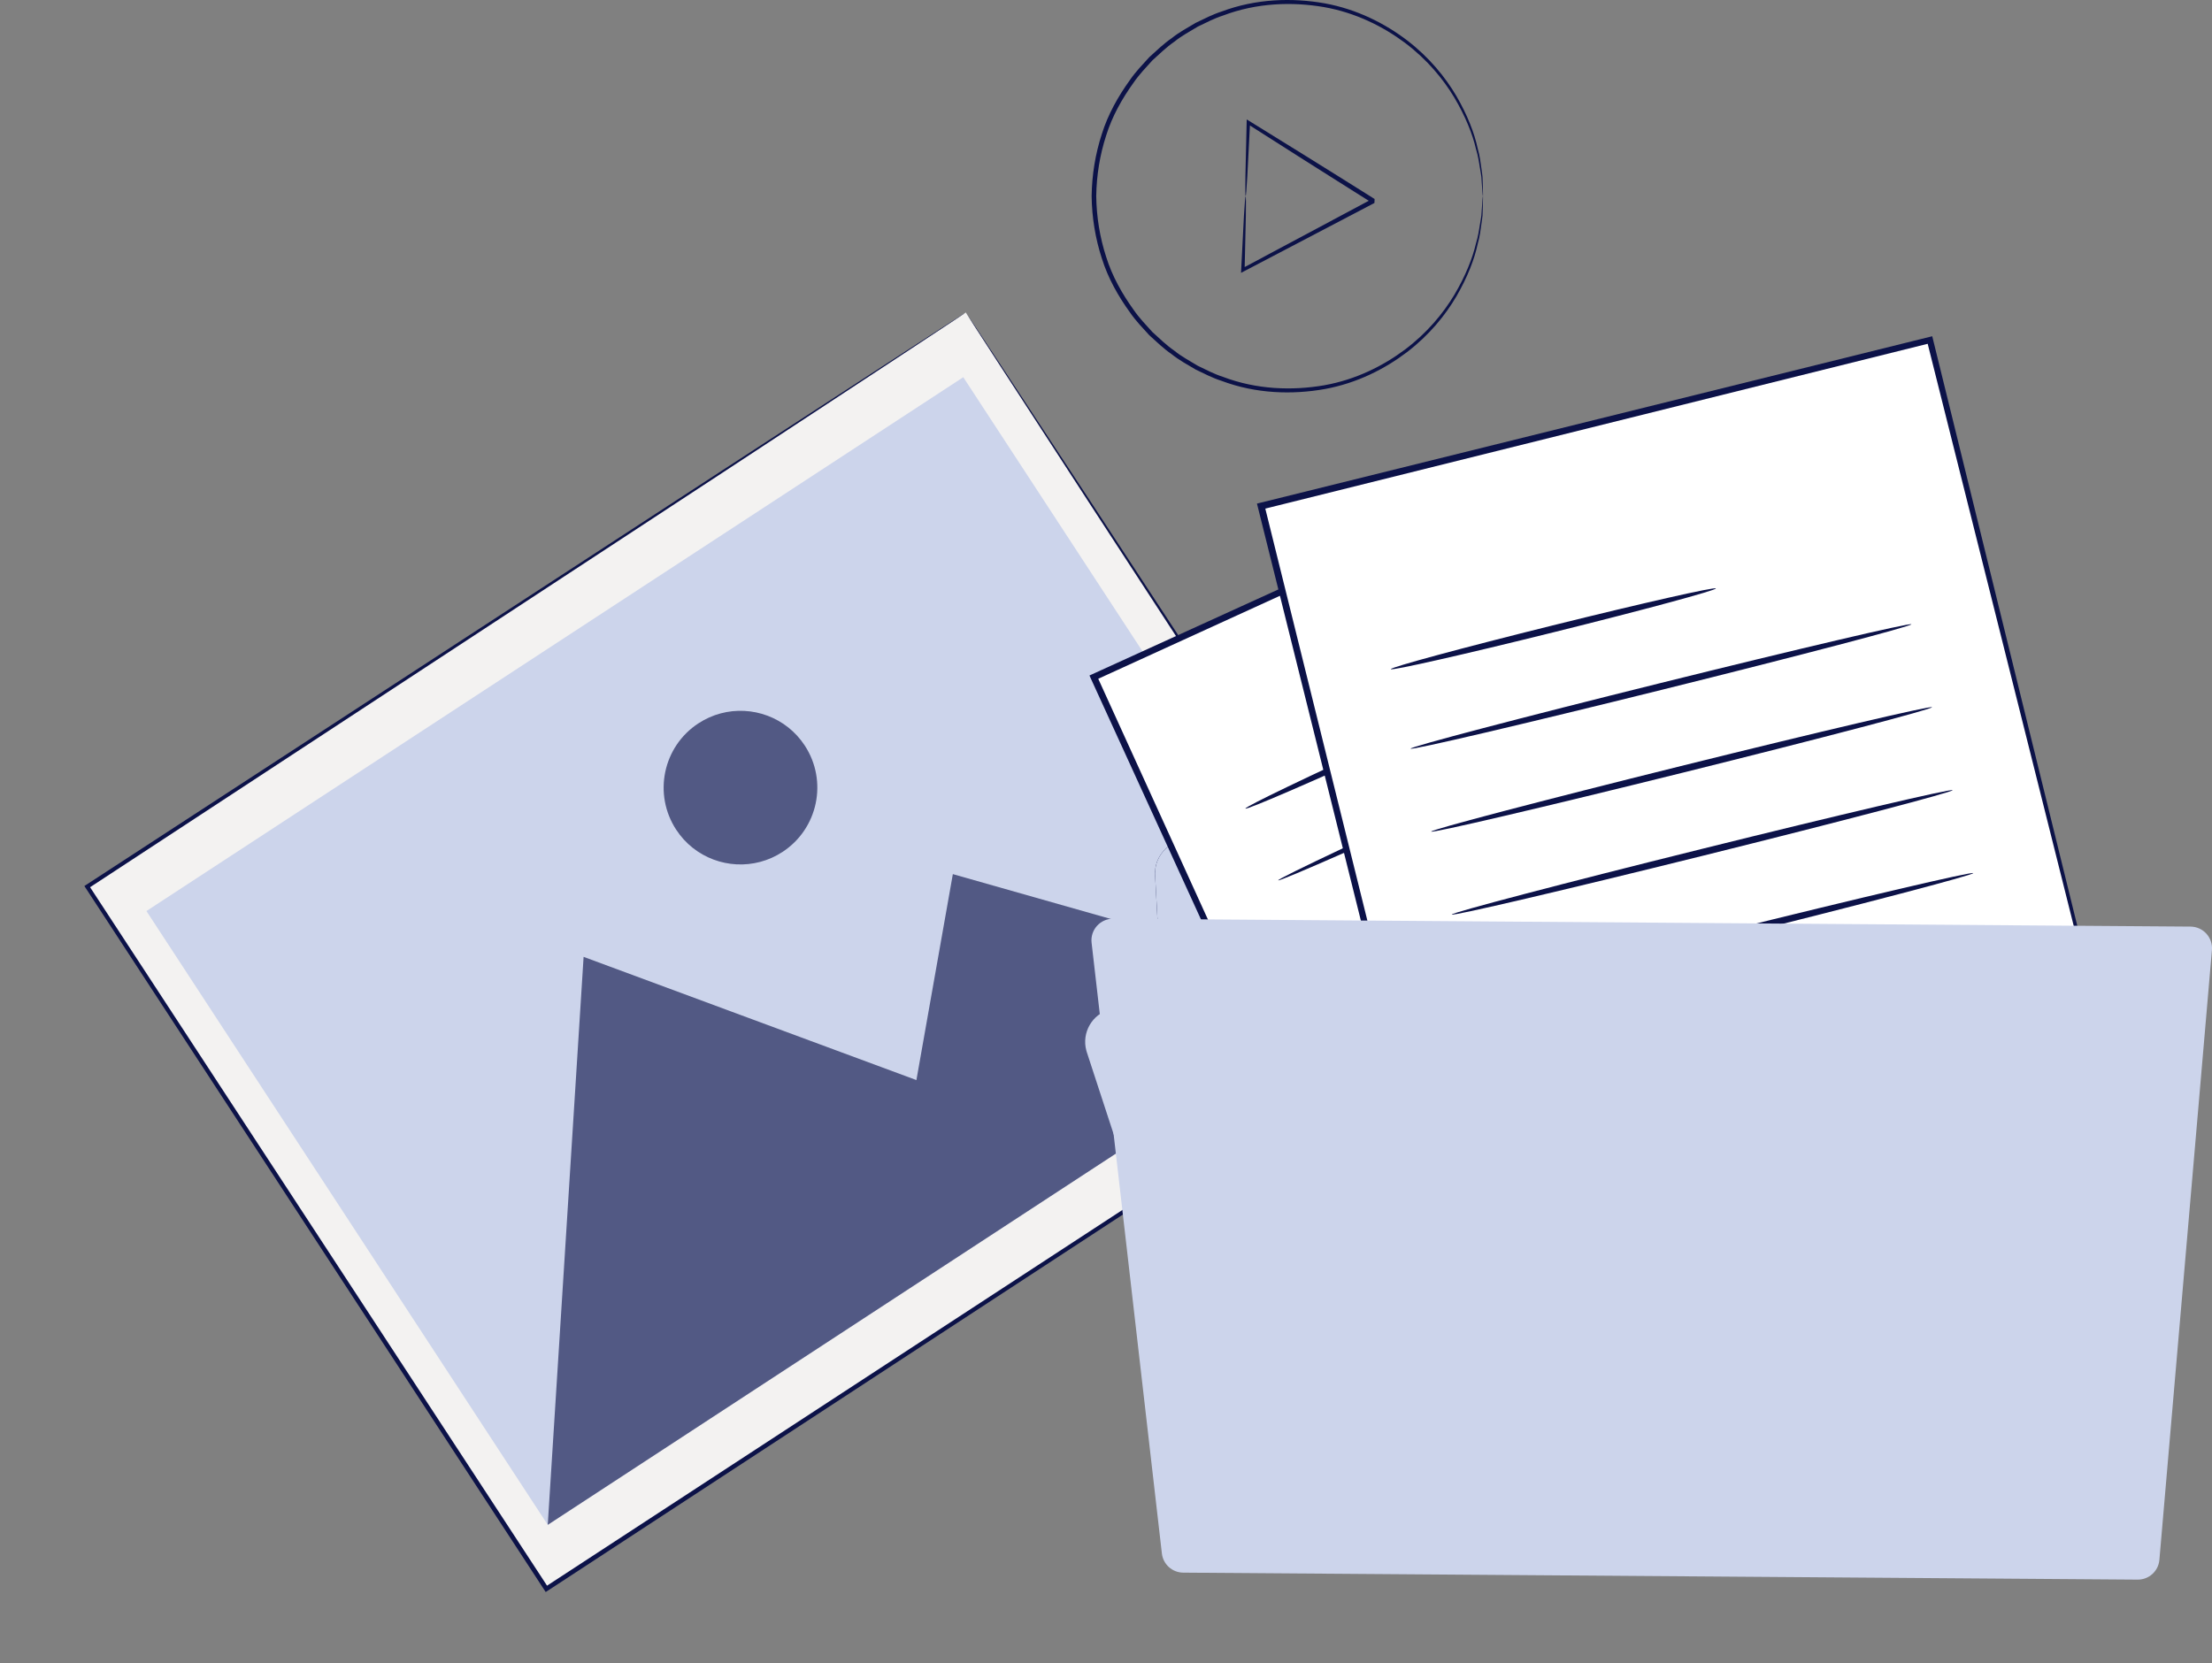 <svg width="121" height="91" viewBox="0 0 121 91" fill="none" xmlns="http://www.w3.org/2000/svg">
<rect x="0" y="0" width="121" height="91" fill="#808080" stroke="none"/>
<path d="M81.118 10.735C81.114 10.735 81.106 10.677 81.097 10.563C81.087 10.437 81.075 10.27 81.058 10.059C81.051 9.947 81.043 9.823 81.034 9.687C81.019 9.552 80.989 9.404 80.964 9.244C80.912 8.924 80.862 8.553 80.738 8.15C80.548 7.33 80.161 6.363 79.554 5.339C78.942 4.318 78.061 3.253 76.862 2.349C75.668 1.455 74.161 0.694 72.423 0.388C70.698 0.092 68.749 0.147 66.895 0.853C66.423 1.004 65.979 1.237 65.523 1.456C65.091 1.718 64.636 1.959 64.234 2.285C63.806 2.58 63.432 2.947 63.041 3.3C62.688 3.692 62.316 4.075 62.011 4.52C61.385 5.389 60.839 6.355 60.508 7.417C60.166 8.473 59.981 9.593 59.966 10.734C59.981 11.875 60.165 12.996 60.508 14.052C60.838 15.114 61.385 16.08 62.01 16.95C62.315 17.395 62.687 17.778 63.04 18.17C63.432 18.524 63.806 18.891 64.233 19.185C64.635 19.512 65.091 19.753 65.523 20.015C65.979 20.234 66.422 20.468 66.895 20.619C68.749 21.324 70.698 21.379 72.424 21.083C74.162 20.777 75.668 20.016 76.862 19.121C78.061 18.217 78.942 17.152 79.554 16.132C80.161 15.107 80.548 14.14 80.738 13.32C80.862 12.917 80.912 12.546 80.964 12.227C80.989 12.066 81.019 11.919 81.034 11.783C81.043 11.648 81.051 11.524 81.059 11.412C81.075 11.2 81.087 11.034 81.097 10.908C81.106 10.794 81.114 10.735 81.118 10.735C81.123 10.735 81.124 10.794 81.122 10.908C81.119 11.035 81.115 11.202 81.109 11.415C81.105 11.528 81.102 11.653 81.097 11.789C81.085 11.926 81.059 12.075 81.038 12.237C80.993 12.56 80.951 12.936 80.833 13.345C80.656 14.175 80.279 15.159 79.675 16.204C79.067 17.245 78.182 18.335 76.971 19.263C75.763 20.182 74.233 20.966 72.462 21.288C70.703 21.6 68.715 21.552 66.815 20.837C66.332 20.683 65.878 20.447 65.411 20.223C64.968 19.958 64.502 19.712 64.09 19.378C63.652 19.079 63.268 18.704 62.868 18.342C62.505 17.943 62.124 17.551 61.812 17.096C61.169 16.208 60.609 15.219 60.27 14.131C59.918 13.05 59.729 11.902 59.714 10.734C59.729 9.566 59.919 8.418 60.27 7.338C60.61 6.251 61.17 5.262 61.812 4.373C62.125 3.919 62.505 3.527 62.868 3.128C63.269 2.766 63.653 2.392 64.09 2.092C64.503 1.759 64.968 1.513 65.411 1.248C65.878 1.024 66.333 0.788 66.815 0.634C68.714 -0.081 70.703 -0.129 72.462 0.182C74.233 0.504 75.763 1.289 76.97 2.207C78.181 3.136 79.066 4.225 79.675 5.266C80.279 6.312 80.656 7.295 80.833 8.126C80.951 8.535 80.993 8.911 81.038 9.234C81.059 9.396 81.085 9.545 81.096 9.682C81.102 9.818 81.105 9.943 81.109 10.056C81.115 10.268 81.119 10.436 81.122 10.563C81.124 10.677 81.123 10.735 81.118 10.735Z" fill="#0C1248"/>
<path d="M68.138 10.735C68.147 10.736 68.153 10.833 68.155 11.017C68.153 11.231 68.152 11.498 68.15 11.822C68.133 12.558 68.11 13.558 68.082 14.774L67.945 14.687C69.837 13.677 72.331 12.345 75.066 10.883C75.07 10.835 75.05 11.296 75.058 11.1L75.056 11.099L75.052 11.097L75.044 11.092L75.029 11.082L74.998 11.062L74.936 11.024L74.813 10.947L74.567 10.793C74.405 10.69 74.243 10.588 74.081 10.487C73.76 10.285 73.443 10.085 73.131 9.888C72.508 9.494 71.905 9.113 71.327 8.748C70.183 8.018 69.139 7.354 68.237 6.78L68.381 6.704C68.319 7.919 68.268 8.918 68.23 9.653C68.208 9.977 68.19 10.242 68.175 10.456C68.16 10.639 68.147 10.736 68.138 10.735C68.129 10.735 68.123 10.638 68.121 10.454C68.123 10.24 68.124 9.973 68.126 9.649C68.143 8.913 68.166 7.913 68.194 6.698L68.197 6.535L68.338 6.621C69.246 7.184 70.298 7.835 71.452 8.549C72.032 8.911 72.637 9.288 73.263 9.678C73.575 9.874 73.893 10.073 74.215 10.274C74.376 10.375 74.538 10.477 74.701 10.579L74.947 10.733L75.07 10.811L75.132 10.85L75.163 10.869L75.178 10.878L75.186 10.883L75.19 10.886L75.192 10.887C75.199 10.693 75.184 11.153 75.184 11.106C72.437 12.546 69.932 13.858 68.032 14.853L67.886 14.929L67.895 14.767C67.957 13.552 68.008 12.553 68.045 11.818C68.067 11.494 68.086 11.229 68.1 11.015C68.116 10.832 68.129 10.735 68.138 10.735Z" fill="#0C1248"/>
<path d="M52.832 17.096L77.948 55.519L29.888 86.934L4.772 48.512L52.832 17.096Z" fill="#F3F2F1"/>
<path d="M52.832 17.097C52.832 17.097 52.755 17.152 52.604 17.253C52.45 17.356 52.228 17.504 51.935 17.698C51.341 18.09 50.469 18.666 49.334 19.414C47.058 20.911 43.732 23.097 39.515 25.869C31.082 31.398 19.09 39.26 4.834 48.606L4.866 48.45C12.345 59.883 20.918 72.991 29.99 86.861L29.993 86.865L29.819 86.829C47.616 75.205 64.156 64.403 77.891 55.432L77.86 55.576C70.313 43.989 64.057 34.384 59.684 27.671C57.501 24.31 55.788 21.673 54.618 19.871C54.037 18.972 53.591 18.282 53.286 17.813C52.986 17.346 52.832 17.097 52.832 17.097C52.832 17.097 52.99 17.324 53.294 17.781C53.6 18.244 54.049 18.924 54.634 19.81C55.812 21.6 57.535 24.221 59.733 27.561C64.136 34.273 70.435 43.877 78.036 55.462L78.093 55.55L78.005 55.607C64.277 64.588 47.745 75.403 29.957 87.04L29.851 87.109L29.782 87.003L29.779 87C20.715 73.124 12.149 60.011 4.678 48.574L4.616 48.479L4.71 48.417C19.017 39.093 31.052 31.25 39.515 25.734C43.736 22.99 47.066 20.826 49.346 19.344C50.479 18.611 51.349 18.047 51.942 17.663C52.233 17.476 52.454 17.334 52.608 17.235C52.758 17.14 52.832 17.097 52.832 17.097Z" fill="#0C1248"/>
<path d="M29.964 83.433L74.647 54.224L52.693 20.639L8.01 49.848L29.964 83.433Z" fill="#CCD4EB"/>
<path d="M29.963 83.433L31.924 52.355L50.129 59.097L52.122 47.828L69.833 52.857L60.737 55.223C60.733 55.224 60.729 55.225 60.725 55.227C59.738 55.491 59.161 56.505 59.424 57.481C59.432 57.513 59.442 57.544 59.452 57.575L61.226 62.998L29.963 83.433Z" fill="#0C1248" fill-opacity="0.63"/>
<path d="M41.593 47.156C39.886 47.614 38.007 46.955 36.987 45.395C35.718 43.452 36.263 40.847 38.206 39.577C38.59 39.326 38.999 39.147 39.419 39.034C41.126 38.577 43.005 39.236 44.024 40.795C45.294 42.739 44.748 45.343 42.805 46.614C42.422 46.864 42.013 47.044 41.593 47.156Z" fill="#0C1248" fill-opacity="0.63"/>
<path d="M63.185 47.884L64.666 75.133C64.719 76.103 65.518 76.866 66.49 76.872L115.522 77.232C116.539 77.239 117.368 76.422 117.376 75.405L117.531 54.196C117.539 53.175 116.713 52.343 115.693 52.342L85.537 52.315C85.05 52.315 84.583 52.122 84.238 51.777L79.035 46.576C78.693 46.235 78.231 46.041 77.748 46.038L65.035 45.945C63.975 45.937 63.127 46.825 63.185 47.884Z" fill="#0C1248"/>
<path d="M115.536 77.232C115.532 77.232 115.527 77.232 115.522 77.232L66.49 76.872C65.518 76.866 64.719 76.103 64.666 75.133L63.664 56.684L63.651 56.453L63.495 53.581L63.185 47.884C63.184 47.851 63.182 47.818 63.182 47.786C63.181 46.775 64.001 45.945 65.022 45.945C65.027 45.945 65.031 45.945 65.035 45.945L77.748 46.038C78.231 46.041 78.693 46.235 79.035 46.576L84.238 51.777C84.583 52.122 85.05 52.315 85.537 52.315L115.693 52.342C116.71 52.343 117.532 53.168 117.531 54.184C117.531 54.187 117.531 54.192 117.531 54.196L117.526 54.935L117.445 65.866L117.376 75.405C117.368 76.417 116.546 77.232 115.536 77.232Z" fill="#CCD4EB"/>
<path d="M113.482 67.176L80.455 82.244L59.836 37.05L92.862 21.981L113.482 67.176Z" fill="white"/>
<path d="M113.482 67.176C113.482 67.176 113.441 67.101 113.372 66.957C113.299 66.804 113.2 66.594 113.072 66.322C112.807 65.752 112.423 64.928 111.927 63.86C110.93 61.701 109.482 58.562 107.651 54.594C104.004 46.649 98.833 35.382 92.713 22.049L92.93 22.13C82.986 26.673 71.758 31.803 59.914 37.213L59.911 37.214L60.001 36.974C67.691 53.861 74.811 69.494 80.59 82.183L80.394 82.109C90.397 77.581 98.647 73.846 104.408 71.238C107.289 69.941 109.548 68.925 111.097 68.227C111.864 67.886 112.453 67.623 112.864 67.44C113.265 67.263 113.482 67.176 113.482 67.176C113.482 67.176 113.293 67.273 112.905 67.456C112.504 67.644 111.928 67.913 111.179 68.262C109.643 68.973 107.405 70.008 104.551 71.328C98.784 73.98 90.528 77.776 80.517 82.378L80.383 82.44L80.321 82.305C74.525 69.625 67.384 54.001 59.67 37.125L59.596 36.96L59.761 36.885L59.764 36.883C71.613 31.484 82.846 26.365 92.794 21.832L92.944 21.764L93.012 21.913C99.088 35.314 104.224 46.637 107.846 54.624C109.636 58.593 111.052 61.732 112.026 63.891C112.502 64.954 112.868 65.773 113.122 66.34C113.24 66.608 113.331 66.815 113.397 66.967C113.458 67.107 113.487 67.177 113.482 67.176Z" fill="#0C1248"/>
<path d="M84.178 36.918C84.219 37.009 80.66 38.722 76.229 40.744C71.796 42.767 68.17 44.331 68.128 44.241C68.087 44.149 71.645 42.437 76.078 40.414C80.509 38.392 84.136 36.827 84.178 36.918Z" fill="#0C1248"/>
<path d="M94.65 36.885C94.691 36.976 89.189 39.575 82.361 42.691C75.53 45.807 69.962 48.258 69.92 48.168C69.878 48.076 75.38 45.477 82.21 42.361C89.038 39.246 94.608 36.793 94.65 36.885Z" fill="#0C1248"/>
<path d="M96.519 40.981C96.56 41.072 91.058 43.673 84.23 46.787C77.399 49.904 71.83 52.355 71.789 52.264C71.748 52.173 77.249 49.574 84.079 46.458C90.907 43.343 96.478 40.891 96.519 40.981Z" fill="#0C1248"/>
<path d="M98.388 45.078C98.43 45.169 92.927 47.769 86.099 50.885C79.269 54.001 73.7 56.453 73.658 56.362C73.617 56.271 79.118 53.672 85.949 50.555C92.777 47.44 98.347 44.988 98.388 45.078Z" fill="#0C1248"/>
<path d="M100.257 49.175C100.299 49.267 94.796 51.866 87.968 54.982C81.138 58.097 75.569 60.549 75.527 60.458C75.486 60.367 80.988 57.768 87.818 54.652C94.646 51.537 100.216 49.084 100.257 49.175Z" fill="#0C1248"/>
<path d="M102.127 53.273C102.168 53.363 96.665 55.963 89.838 59.078C83.007 62.195 77.438 64.647 77.397 64.555C77.355 64.465 82.857 61.865 89.687 58.749C96.515 55.634 102.085 53.181 102.127 53.273Z" fill="#0C1248"/>
<path d="M103.996 57.369C104.038 57.46 98.535 60.06 91.707 63.176C84.877 66.292 79.308 68.744 79.266 68.652C79.224 68.561 84.726 65.962 91.557 62.846C98.384 59.73 103.955 57.278 103.996 57.369Z" fill="#0C1248"/>
<path d="M94.428 66.685C94.469 66.775 91.527 68.207 87.857 69.882C84.185 71.556 81.177 72.84 81.135 72.75C81.094 72.658 84.035 71.227 87.707 69.552C91.377 67.878 94.386 66.593 94.428 66.685Z" fill="#0C1248"/>
<path d="M118.007 68.668L81.422 77.756L68.987 27.692L105.572 18.604L118.007 68.668Z" fill="white"/>
<path d="M118.007 68.668C118.007 68.668 117.98 68.584 117.937 68.424C117.892 68.254 117.831 68.021 117.751 67.719C117.589 67.086 117.355 66.172 117.051 64.987C116.446 62.594 115.566 59.114 114.453 54.715C112.244 45.908 109.112 33.422 105.406 18.645L105.613 18.77C94.597 21.511 82.156 24.608 69.036 27.873L69.032 27.874L69.169 27.646C73.801 46.35 78.09 63.665 81.571 77.719L81.385 77.607C92.458 74.891 101.592 72.651 107.971 71.086C111.158 70.312 113.657 69.705 115.373 69.288C116.22 69.086 116.871 68.929 117.325 68.821C117.769 68.716 118.007 68.668 118.007 68.668C118.007 68.668 117.796 68.733 117.365 68.846C116.919 68.96 116.28 69.125 115.449 69.339C113.745 69.772 111.264 70.402 108.099 71.206C101.707 72.813 92.555 75.115 81.459 77.905L81.31 77.942L81.273 77.793C77.773 63.743 73.461 46.434 68.804 27.737L68.758 27.554L68.941 27.509L68.945 27.508C82.069 24.255 94.511 21.17 105.531 18.439L105.697 18.398L105.737 18.563C109.387 33.401 112.471 45.938 114.646 54.781C115.717 59.174 116.564 62.649 117.147 65.038C117.43 66.213 117.648 67.12 117.799 67.747C117.868 68.043 117.922 68.272 117.961 68.439C117.996 68.594 118.012 68.671 118.007 68.668Z" fill="#0C1248"/>
<path d="M93.86 32.197C93.885 32.297 89.925 33.368 85.016 34.587C80.106 35.807 76.106 36.713 76.081 36.613C76.056 36.512 80.015 35.441 84.925 34.222C89.834 33.002 93.835 32.096 93.86 32.197Z" fill="#0C1248"/>
<path d="M104.556 34.158C104.581 34.259 98.469 35.864 90.905 37.743C83.338 39.622 77.186 41.064 77.162 40.963C77.137 40.862 83.248 39.257 90.814 37.378C98.378 35.499 104.532 34.057 104.556 34.158Z" fill="#0C1248"/>
<path d="M105.684 38.696C105.709 38.798 99.596 40.403 92.032 42.282C84.466 44.161 78.314 45.602 78.289 45.501C78.264 45.401 84.375 43.796 91.942 41.916C99.505 40.037 105.659 38.596 105.684 38.696Z" fill="#0C1248"/>
<path d="M106.811 43.235C106.836 43.336 100.724 44.941 93.16 46.82C85.594 48.699 79.441 50.141 79.416 50.039C79.391 49.939 85.503 48.334 93.069 46.455C100.633 44.576 106.786 43.134 106.811 43.235Z" fill="#0C1248"/>
<path d="M107.938 47.773C107.963 47.874 101.851 49.479 94.287 51.358C86.721 53.237 80.568 54.679 80.543 54.578C80.519 54.477 86.63 52.873 94.196 50.993C101.76 49.114 107.913 47.673 107.938 47.773Z" fill="#0C1248"/>
<path d="M109.066 52.312C109.091 52.413 102.978 54.018 95.414 55.897C87.848 57.776 81.696 59.217 81.671 59.117C81.646 59.016 87.757 57.411 95.324 55.532C102.888 53.653 109.04 52.211 109.066 52.312Z" fill="#0C1248"/>
<path d="M110.193 56.851C110.218 56.951 104.105 58.557 96.541 60.435C88.975 62.314 82.823 63.756 82.798 63.655C82.773 63.554 88.884 61.949 96.451 60.07C104.015 58.191 110.168 56.749 110.193 56.851Z" fill="#0C1248"/>
<path d="M98.65 64.536C98.675 64.636 95.399 65.538 91.333 66.547C87.267 67.557 83.951 68.294 83.925 68.194C83.9 68.093 87.176 67.192 91.243 66.182C95.308 65.172 98.625 64.435 98.65 64.536Z" fill="#0C1248"/>
<path d="M59.712 51.586L63.557 85C63.625 85.594 64.126 86.043 64.724 86.048L116.935 86.43C117.552 86.434 118.069 85.964 118.122 85.349L120.996 51.984C121.055 51.296 120.515 50.705 119.826 50.699L60.895 50.268C60.185 50.263 59.63 50.88 59.712 51.586Z" fill="#CCD4EB"/>
</svg>
